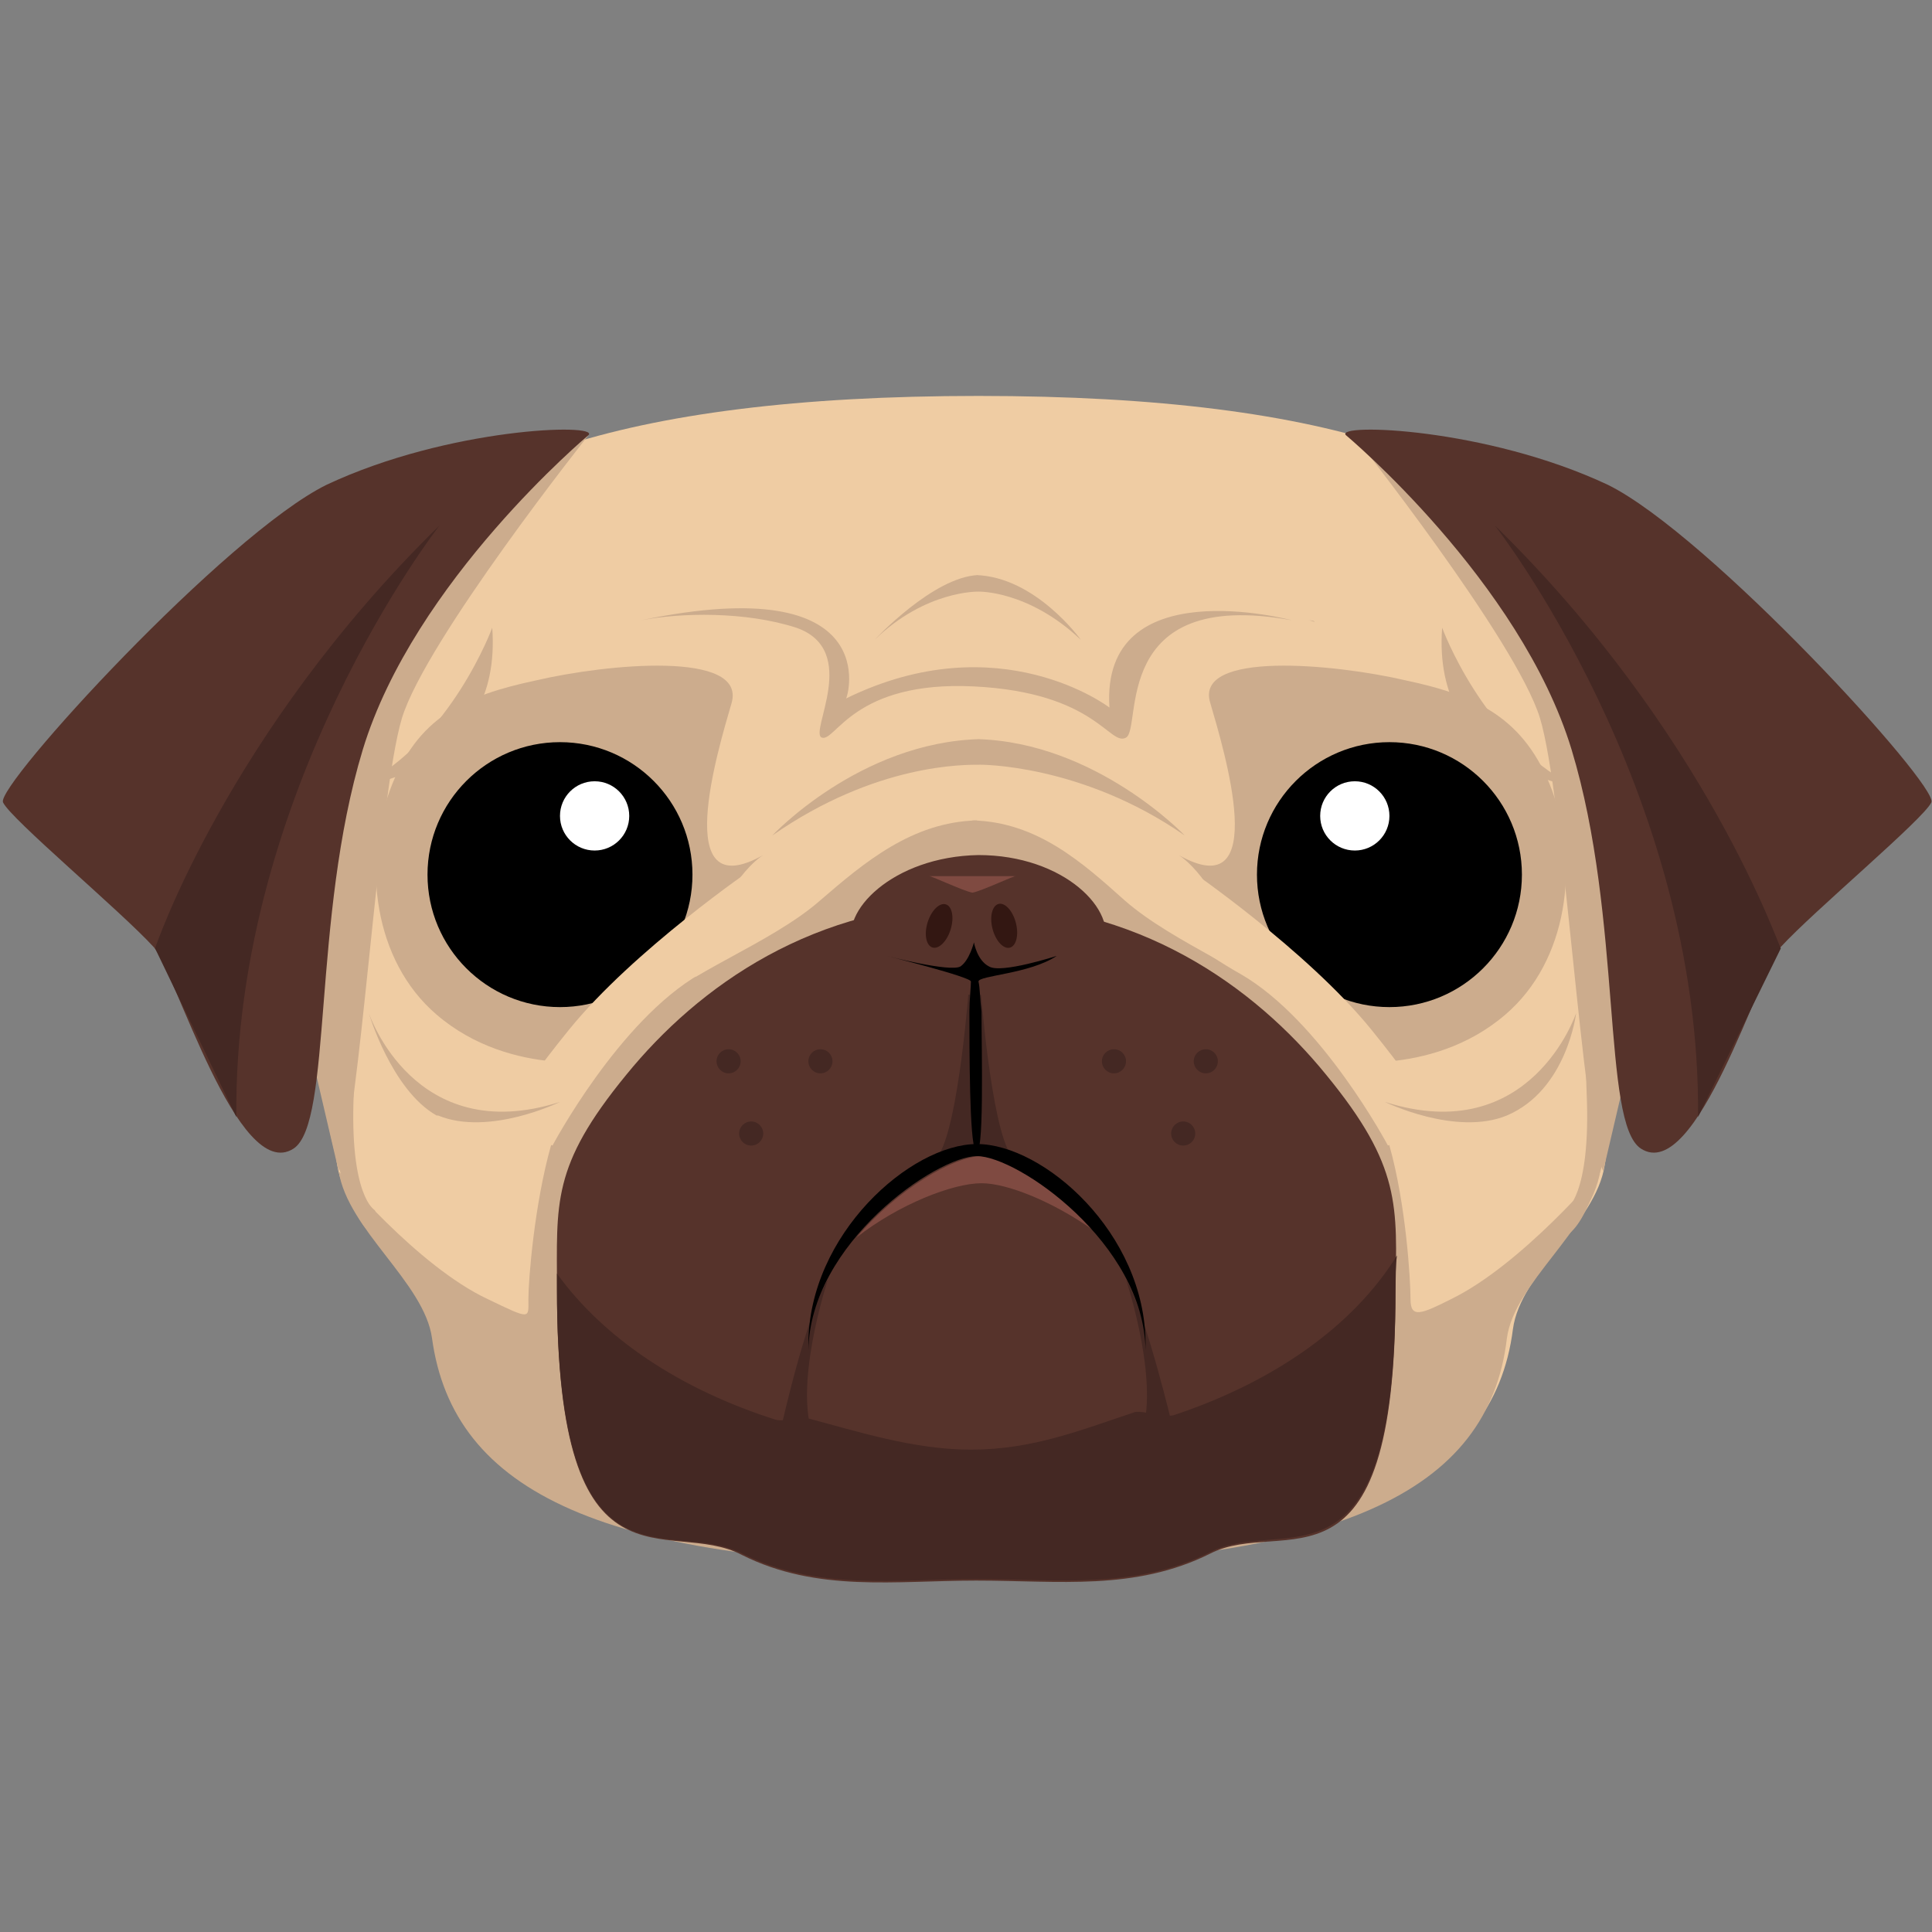 <?xml version="1.0" encoding="UTF-8"?>
<svg xmlns="http://www.w3.org/2000/svg" xmlns:xlink="http://www.w3.org/1999/xlink" width="130pt" height="130pt" viewBox="0 0 130 130" version="1.1">
<rect x="0" y="0" width="130" height="130" fill="#808080" stroke="none"/>
<g id="surface1">
<path style=" stroke:none;fill-rule:nonzero;fill:rgb(93.725%,80%,63.922%);fill-opacity:1;" d="M 108.789 51.559 C 108.586 47.102 109.191 43.152 107.168 39.809 C 102.305 31.5 90.148 26.641 65.84 26.641 L 65.84 27.348 L 65.332 27.348 L 65.84 27.348 L 65.84 26.641 C 41.531 26.641 28.766 31.5 23.906 39.91 C 21.98 43.352 22.184 47.203 21.879 51.66 C 21.676 55.203 20.055 58.953 20.766 63.004 C 21.574 68.27 21.879 73.539 22.691 78.398 C 23.297 82.352 28.766 85.695 29.273 89.441 C 30.691 99.773 41.43 104.535 65.738 104.535 L 65.738 105.344 L 65.133 105.344 L 65.84 105.344 L 65.84 104.535 C 90.148 104.535 100.48 99.773 101.801 89.441 C 102.305 85.594 107.371 82.352 107.977 78.398 C 108.789 73.539 109.094 68.27 109.902 63.004 C 110.609 58.953 108.992 55.102 108.789 51.559 Z M 108.789 51.559 "/>
<path style=" stroke:none;fill-rule:nonzero;fill:rgb(80%,67.451%,55.294%);fill-opacity:1;" d="M 65.434 55.203 C 69.789 55.305 72.828 58.039 75.664 60.574 C 79.008 63.512 84.68 65.535 87.012 68.07 C 89.34 70.602 92.379 73.133 93.492 77.082 C 94.605 81.035 94.91 86.098 94.91 87.414 C 94.91 88.73 95.621 88.43 97.645 87.414 C 102.406 85.086 107.672 78.805 107.672 78.805 C 107.066 82.758 101.898 86.301 101.395 90.051 C 100.18 100.379 90.148 105.344 65.332 105.344 L 65.23 105.344 L 65.84 105.344 "/>
<path style=" stroke:none;fill-rule:nonzero;fill:rgb(80%,67.451%,55.294%);fill-opacity:1;" d="M 81.438 47.305 C 82.352 50.445 85.594 61.078 79.312 57.535 C 79.312 57.535 81.945 59.055 83.566 64.828 C 85.289 70.602 89.441 71.309 89.441 71.309 C 89.441 71.309 96.227 72.625 101.293 68.27 C 105.547 64.625 106.254 58.141 104.434 53.18 C 102.609 48.316 99.367 46.797 94.605 45.785 C 89.848 44.672 80.324 43.758 81.438 47.305 Z M 81.438 47.305 "/>
<path style=" stroke:none;fill-rule:nonzero;fill:rgb(0%,0%,0%);fill-opacity:1;" d="M 102.406 58.852 C 102.406 63.773 98.414 67.766 93.492 67.766 C 88.57 67.766 84.578 63.773 84.578 58.852 C 84.578 53.93 88.57 49.938 93.492 49.938 C 98.414 49.938 102.406 53.93 102.406 58.852 Z M 102.406 58.852 "/>
<path style=" stroke:none;fill-rule:nonzero;fill:rgb(100%,100%,100%);fill-opacity:1;" d="M 93.492 54.902 C 93.492 56.188 92.449 57.23 91.164 57.23 C 89.875 57.23 88.832 56.188 88.832 54.902 C 88.832 53.613 89.875 52.57 91.164 52.57 C 92.449 52.57 93.492 53.613 93.492 54.902 Z M 93.492 54.902 "/>
<path style=" stroke:none;fill-rule:nonzero;fill:rgb(93.725%,80%,63.922%);fill-opacity:1;" d="M 79.918 58.445 C 79.918 58.445 87.922 63.914 92.277 69.285 C 96.633 74.652 96.531 75.664 96.531 75.664 L 93.391 77.082 C 93.391 77.082 88.934 68.676 83.465 65.535 C 77.895 62.395 77.285 59.762 77.285 59.762 Z M 79.918 58.445 "/>
<path style=" stroke:none;fill-rule:nonzero;fill:rgb(80%,67.451%,55.294%);fill-opacity:1;" d="M 65.738 55.203 C 61.383 55.305 58.141 58.039 55.203 60.574 C 51.863 63.512 45.988 65.535 43.656 68.07 C 41.328 70.602 38.188 73.133 37.074 77.082 C 35.957 81.035 35.555 86.098 35.555 87.414 C 35.555 88.73 35.758 88.832 32.82 87.414 C 28.059 85.188 22.789 78.805 22.789 78.805 C 23.398 82.758 28.562 86.301 29.07 90.051 C 30.488 100.379 40.516 105.344 65.332 105.344 L 65.84 105.344 "/>
<path style=" stroke:none;fill-rule:nonzero;fill:rgb(33.725%,20%,16.863%);fill-opacity:1;" d="M 89.238 72.324 C 84.375 66.348 76.578 60.777 65.738 60.777 L 65.637 60.777 C 54.801 60.777 47 66.348 42.137 72.324 C 37.074 78.5 37.477 80.934 37.477 86.809 C 37.477 108.078 44.973 102 49.938 104.637 C 55 107.168 60.27 106.355 65.637 106.355 L 65.738 106.355 C 71.207 106.355 76.375 107.066 81.438 104.535 C 86.402 102 93.898 108.281 93.898 87.012 C 94 81.137 94.305 78.5 89.238 72.324 Z M 89.238 72.324 "/>
<path style=" stroke:none;fill-rule:nonzero;fill:rgb(26.667%,15.686%,13.725%);fill-opacity:1;" d="M 65.23 66.043 C 65.23 66.043 64.523 75.867 63.105 77.793 L 65.738 77.184 Z M 65.23 66.043 "/>
<path style=" stroke:none;fill-rule:nonzero;fill:rgb(26.667%,15.686%,13.725%);fill-opacity:1;" d="M 65.941 66.043 C 65.941 66.043 66.648 75.867 68.07 77.793 L 65.434 77.184 Z M 65.941 66.043 "/>
<path style=" stroke:none;fill-rule:nonzero;fill:rgb(33.725%,20%,16.863%);fill-opacity:1;" d="M 57.434 63.715 C 56.418 61.383 60.066 57.637 65.84 57.535 C 71.613 57.535 75.262 61.281 74.246 63.715 C 73.234 66.145 69.586 66.852 65.84 66.953 C 62.195 66.852 58.445 66.145 57.434 63.715 Z M 57.434 63.715 "/>
<path style=" stroke:none;fill-rule:nonzero;fill:rgb(0%,0%,0%);fill-opacity:1;" d="M 65.84 66.043 C 65.84 65.637 69.285 65.535 71.105 64.32 C 71.105 64.32 67.359 65.535 66.551 65.031 C 65.738 64.625 65.535 63.41 65.535 63.41 C 65.535 63.41 65.23 64.625 64.625 65.031 C 63.914 65.434 59.66 64.32 59.66 64.32 C 59.66 64.32 65.332 65.738 65.332 66.043 C 65.332 66.348 65.23 67.359 65.23 68.07 C 65.23 70.602 65.23 76.883 65.637 77.387 C 66.246 78.301 66.043 70.602 66.043 68.07 C 65.941 67.258 65.941 66.449 65.84 66.043 Z M 65.84 66.043 "/>
<path style=" stroke:none;fill-rule:nonzero;fill:rgb(49.804%,29.02%,25.49%);fill-opacity:1;" d="M 66.043 79.617 C 67.766 79.617 70.805 80.832 73.539 82.758 C 70.906 79.82 67.766 77.793 66.043 77.793 C 64.219 77.793 60.371 80.02 57.637 83.262 C 60.473 81.035 64.117 79.617 66.043 79.617 Z M 66.043 79.617 "/>
<path style=" stroke:none;fill-rule:nonzero;fill:rgb(26.667%,15.686%,13.725%);fill-opacity:1;" d="M 65.332 97.543 C 61.484 97.543 57.738 96.328 54.293 95.418 C 53.582 95.215 52.875 95.723 52.164 95.52 C 45.785 93.492 40.617 90.051 37.477 85.695 L 37.477 86.707 C 37.477 107.977 44.973 102 49.938 104.535 C 55 107.066 60.27 106.254 65.637 106.254 L 65.738 106.254 C 71.207 106.254 76.375 106.965 81.438 104.434 C 86.402 101.898 93.898 108.078 93.898 86.809 C 93.898 85.996 93.898 85.188 94 84.477 C 91.062 89.238 85.695 92.988 79.008 95.215 C 78.398 95.418 76.98 94.91 76.375 95.012 C 72.727 96.227 69.488 97.543 65.332 97.543 Z M 65.332 97.543 "/>
<path style=" stroke:none;fill-rule:nonzero;fill:rgb(26.667%,15.686%,13.725%);fill-opacity:1;" d="M 55.711 86.098 C 55.711 86.098 53.18 93.695 54.902 97.039 L 52.57 96.023 C 52.57 96.023 54.293 88.328 55.711 86.098 Z M 75.766 86.098 C 75.766 86.098 78.301 93.695 76.578 97.039 L 78.906 96.023 C 78.906 96.023 77.082 88.328 75.766 86.098 Z M 75.766 86.098 "/>
<path style=" stroke:none;fill-rule:nonzero;fill:rgb(80%,67.451%,55.294%);fill-opacity:1;" d="M 49.227 47.305 C 48.316 50.445 45.074 61.078 51.355 57.535 C 51.355 57.535 48.723 59.055 47.102 64.828 C 45.48 70.602 41.227 71.309 41.227 71.309 C 41.227 71.309 34.438 72.625 29.375 68.27 C 25.121 64.625 24.41 58.141 26.234 53.18 C 28.059 48.215 31.301 46.797 36.059 45.785 C 40.82 44.672 50.242 43.758 49.227 47.305 Z M 49.227 47.305 "/>
<path style=" stroke:none;fill-rule:nonzero;fill:rgb(0%,0%,0%);fill-opacity:1;" d="M 65.738 77.793 C 68.473 77.793 76.98 83.668 77.082 90.859 L 77.082 90.453 C 77.082 82.957 70.195 76.98 65.738 76.98 C 61.281 76.98 54.395 83.059 54.395 90.453 L 54.395 90.859 C 54.496 83.668 63.004 77.793 65.738 77.793 Z M 65.738 77.793 "/>
<path style=" stroke:none;fill-rule:nonzero;fill:rgb(20%,9.02%,7.059%);fill-opacity:1;" d="M 68.355 62.094 C 68.145 61.281 67.621 60.715 67.191 60.824 C 66.758 60.938 66.574 61.688 66.785 62.5 C 66.996 63.312 67.52 63.879 67.949 63.766 C 68.383 63.656 68.566 62.906 68.355 62.094 Z M 68.355 62.094 "/>
<path style=" stroke:none;fill-rule:nonzero;fill:rgb(20%,9.02%,7.059%);fill-opacity:1;" d="M 63.965 62.543 C 64.215 61.742 64.07 60.984 63.645 60.852 C 63.215 60.719 62.668 61.262 62.418 62.062 C 62.168 62.863 62.316 63.621 62.742 63.754 C 63.168 63.887 63.719 63.344 63.965 62.543 Z M 63.965 62.543 "/>
<path style=" stroke:none;fill-rule:nonzero;fill:rgb(0%,0%,0%);fill-opacity:1;" d="M 46.594 58.852 C 46.594 63.773 42.605 67.766 37.68 67.766 C 32.758 67.766 28.766 63.773 28.766 58.852 C 28.766 53.93 32.758 49.938 37.68 49.938 C 42.605 49.938 46.594 53.93 46.594 58.852 Z M 46.594 58.852 "/>
<path style=" stroke:none;fill-rule:nonzero;fill:rgb(100%,100%,100%);fill-opacity:1;" d="M 42.34 54.902 C 42.34 56.188 41.297 57.23 40.012 57.23 C 38.723 57.23 37.68 56.188 37.68 54.902 C 37.68 53.613 38.723 52.57 40.012 52.57 C 41.297 52.57 42.34 53.613 42.34 54.902 Z M 42.34 54.902 "/>
<path style=" stroke:none;fill-rule:nonzero;fill:rgb(49.804%,29.02%,25.49%);fill-opacity:1;" d="M 68.371 58.953 C 68.371 58.852 66.043 59.965 65.434 60.066 C 64.828 59.965 62.496 58.852 62.496 58.953 Z M 68.371 58.953 "/>
<path style=" stroke:none;fill-rule:nonzero;fill:rgb(93.725%,80%,63.922%);fill-opacity:1;" d="M 50.645 58.445 C 50.645 58.445 42.645 63.914 38.289 69.285 C 33.934 74.652 34.035 75.664 34.035 75.664 L 37.176 77.082 C 37.176 77.082 41.633 68.676 47.102 65.535 C 52.57 62.395 53.281 59.762 53.281 59.762 Z M 50.645 58.445 "/>
<path style=" stroke:none;fill-rule:nonzero;fill:rgb(80%,67.451%,55.294%);fill-opacity:1;" d="M 33.121 42.238 C 33.121 42.238 30.387 49.734 24.309 52.875 C 24.309 52.875 33.832 51.762 33.121 42.238 Z M 97.039 42.238 C 97.039 42.238 99.773 49.734 105.852 52.875 C 105.852 52.875 96.328 51.762 97.039 42.238 Z M 79.719 56.219 C 79.719 56.219 73.742 49.938 65.738 49.734 L 65.941 49.734 C 57.84 49.938 51.965 56.219 51.965 56.219 C 58.953 51.355 64.93 51.457 65.941 51.457 C 65.84 51.457 72.727 51.355 79.719 56.219 Z M 72.727 43.051 C 72.727 43.051 69.688 38.797 65.637 38.695 L 65.84 38.695 C 62.801 38.797 58.852 43.051 58.852 43.051 C 62.293 39.707 65.84 39.809 65.84 39.809 C 65.84 39.809 69.184 39.707 72.727 43.051 Z M 37.68 74.145 C 37.68 74.145 32.922 76.477 29.477 75.059 L 29.375 75.059 C 26.336 73.336 24.816 68.168 24.816 68.168 C 24.816 68.168 27.855 77.285 37.68 74.145 Z M 93.188 74.145 C 93.188 74.145 97.949 76.477 101.395 75.059 C 105.445 73.336 106.055 68.168 106.055 68.168 C 106.055 68.168 103.016 77.285 93.188 74.145 Z M 93.188 74.145 "/>
<path style=" stroke:none;fill-rule:nonzero;fill:rgb(80%,67.451%,55.294%);fill-opacity:1;" d="M 43.152 41.734 C 45.785 41.227 50.141 41.125 53.582 42.238 C 57.938 43.758 54.395 49.328 55.305 49.633 C 56.219 49.938 57.434 45.785 65.535 46.188 C 73.742 46.594 74.652 50.242 75.766 49.633 C 76.883 49.027 74.652 39.504 86.91 41.734 C 86.91 41.734 74.043 38.289 74.652 47.609 C 74.652 47.609 67.258 41.934 56.926 47 C 57.027 47 59.66 38.289 43.152 41.734 Z M 88.023 41.734 C 88.227 41.734 88.328 41.832 88.43 41.832 C 88.531 41.832 88.328 41.734 88.023 41.734 Z M 88.023 41.734 Z M 39.605 29.273 C 39.605 29.273 28.664 43.051 27.047 48.316 C 25.426 53.684 24.207 75.664 22.789 78.805 L 17.727 57.129 L 27.047 34.539 Z M 91.062 29.273 C 91.062 29.273 102 43.051 103.621 48.316 C 105.242 53.684 106.457 75.664 107.875 78.805 L 112.941 57.129 L 103.621 34.539 Z M 91.062 29.273 "/>
<path style=" stroke:none;fill-rule:nonzero;fill:rgb(33.725%,20%,16.863%);fill-opacity:1;" d="M 90.555 29.273 C 90.555 29.273 102.305 39.098 105.75 50.445 C 109.191 61.789 107.773 75.562 110.41 77.285 C 114.156 79.719 118.41 65.23 119.828 63.715 C 122.059 61.281 129.453 55.102 129.957 53.988 C 130.465 52.875 114.969 35.957 108.18 32.617 C 99.977 28.766 89.848 28.465 90.555 29.273 Z M 90.555 29.273 "/>
<path style=" stroke:none;fill-rule:nonzero;fill:rgb(26.667%,15.686%,13.725%);fill-opacity:1;" d="M 100.582 35.352 C 100.582 35.352 114.461 53.078 114.258 75.16 L 119.828 63.812 C 119.727 63.812 114.867 49.328 100.582 35.352 Z M 100.582 35.352 "/>
<path style=" stroke:none;fill-rule:nonzero;fill:rgb(33.725%,20%,16.863%);fill-opacity:1;" d="M 39.605 29.273 C 39.605 29.273 27.855 39.098 24.41 50.445 C 20.969 61.789 22.387 75.562 19.754 77.285 C 16.004 79.719 11.75 65.23 10.332 63.715 C 8.102 61.281 0.711 55.102 0.203 53.988 C -0.305 52.875 15.195 35.957 21.98 32.617 C 30.184 28.766 40.312 28.465 39.605 29.273 Z M 39.605 29.273 "/>
<path style=" stroke:none;fill-rule:nonzero;fill:rgb(26.667%,15.686%,13.725%);fill-opacity:1;" d="M 29.578 35.352 C 29.578 35.352 15.699 53.078 15.902 75.16 L 10.434 63.812 C 10.434 63.812 15.297 49.328 29.578 35.352 Z M 29.578 35.352 "/>
<path style=" stroke:none;fill-rule:nonzero;fill:rgb(80%,67.451%,55.294%);fill-opacity:1;" d="M 22.082 75.562 C 22.082 75.562 23.094 81.035 24.715 82.758 C 26.336 84.477 25.223 81.438 25.223 81.438 C 25.223 81.438 23.5 80.527 23.805 73.539 C 24.109 66.551 22.082 75.562 22.082 75.562 Z M 108.484 75.562 C 108.484 75.562 107.473 81.035 105.852 82.758 C 104.23 84.477 105.344 81.438 105.344 81.438 C 105.344 81.438 107.066 80.527 106.762 73.539 C 106.457 66.551 108.484 75.562 108.484 75.562 Z M 108.484 75.562 "/>
<path style=" stroke:none;fill-rule:nonzero;fill:rgb(26.667%,15.686%,13.725%);fill-opacity:1;" d="M 56.016 71.41 C 56.016 71.859 55.652 72.223 55.203 72.223 C 54.754 72.223 54.395 71.859 54.395 71.41 C 54.395 70.961 54.754 70.602 55.203 70.602 C 55.652 70.602 56.016 70.961 56.016 71.41 Z M 56.016 71.41 "/>
<path style=" stroke:none;fill-rule:nonzero;fill:rgb(26.667%,15.686%,13.725%);fill-opacity:1;" d="M 51.355 76.273 C 51.355 76.723 50.992 77.082 50.543 77.082 C 50.098 77.082 49.734 76.723 49.734 76.273 C 49.734 75.824 50.098 75.461 50.543 75.461 C 50.992 75.461 51.355 75.824 51.355 76.273 Z M 51.355 76.273 "/>
<path style=" stroke:none;fill-rule:nonzero;fill:rgb(26.667%,15.686%,13.725%);fill-opacity:1;" d="M 49.836 71.41 C 49.836 71.859 49.473 72.223 49.027 72.223 C 48.578 72.223 48.215 71.859 48.215 71.41 C 48.215 70.961 48.578 70.602 49.027 70.602 C 49.473 70.602 49.836 70.961 49.836 71.41 Z M 49.836 71.41 "/>
<path style=" stroke:none;fill-rule:nonzero;fill:rgb(26.667%,15.686%,13.725%);fill-opacity:1;" d="M 75.766 71.41 C 75.766 71.859 75.406 72.223 74.957 72.223 C 74.508 72.223 74.145 71.859 74.145 71.41 C 74.145 70.961 74.508 70.602 74.957 70.602 C 75.406 70.602 75.766 70.961 75.766 71.41 Z M 75.766 71.41 "/>
<path style=" stroke:none;fill-rule:nonzero;fill:rgb(26.667%,15.686%,13.725%);fill-opacity:1;" d="M 80.426 76.273 C 80.426 76.723 80.066 77.082 79.617 77.082 C 79.168 77.082 78.805 76.723 78.805 76.273 C 78.805 75.824 79.168 75.461 79.617 75.461 C 80.066 75.461 80.426 75.824 80.426 76.273 Z M 80.426 76.273 "/>
<path style=" stroke:none;fill-rule:nonzero;fill:rgb(26.667%,15.686%,13.725%);fill-opacity:1;" d="M 81.945 71.41 C 81.945 71.859 81.586 72.223 81.137 72.223 C 80.688 72.223 80.324 71.859 80.324 71.41 C 80.324 70.961 80.688 70.602 81.137 70.602 C 81.586 70.602 81.945 70.961 81.945 71.41 Z M 81.945 71.41 "/>
</g>
</svg>
